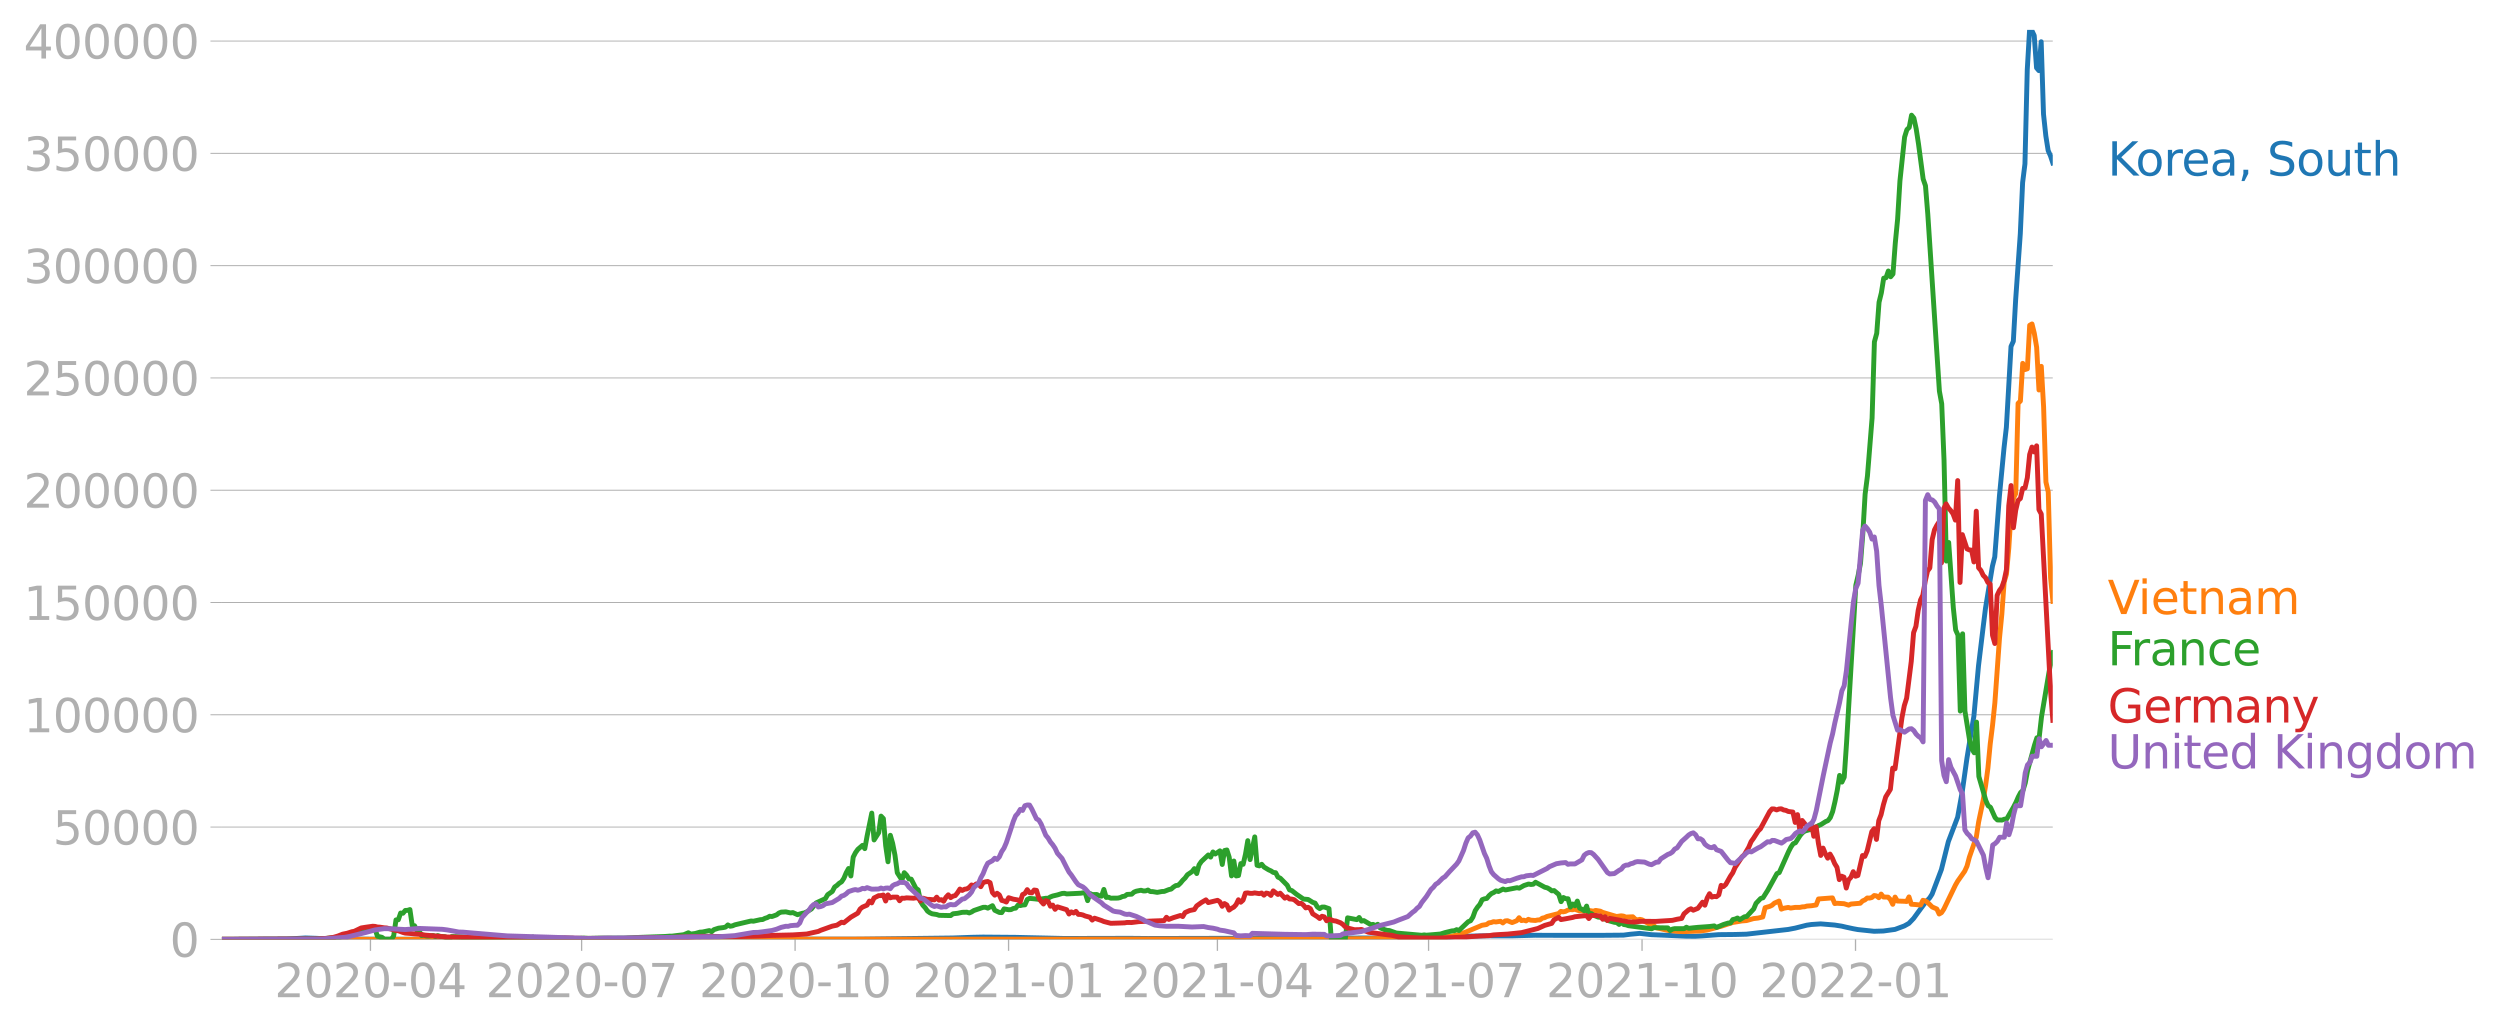<svg xmlns:xlink="http://www.w3.org/1999/xlink" width="1015.94" height="418.73" viewBox="0 0 761.955 314.048" xmlns="http://www.w3.org/2000/svg"><defs><style>*{stroke-linejoin:round;stroke-linecap:butt}</style></defs><g id="figure_1"><path d="M0 314.048h761.955V0H0v314.048z" style="fill:none" id="patch_1"/><g id="axes_1"><path d="M67.645 286.298h558V9.098h-558v277.2z" style="fill:none" id="patch_2"/><g id="matplotlib.axis_1"><g id="xtick_1"><g id="line2d_1"><defs><path id="m8a26e2437a" d="M0 0v3.5" style="stroke:#b0b0b0;stroke-width:.4"/></defs><use xlink:href="#m8a26e2437a" x="112.907" y="286.298" style="fill:#b0b0b0;stroke:#b0b0b0;stroke-width:.4"/></g><g style="fill:#b0b0b0" transform="matrix(.14 0 0 -.14 83.66 303.936)" id="text_1"><defs><path id="DejaVuSans-32" d="M1228 531h2203V0H469v531q359 372 979 998 621 627 780 809 303 340 423 576 121 236 121 464 0 372-261 606-261 235-680 235-297 0-627-103-329-103-704-313v638q381 153 712 231 332 78 607 78 725 0 1156-363 431-362 431-968 0-288-108-546-107-257-392-607-78-91-497-524-418-433-1181-1211z" transform="scale(.016)"/><path id="DejaVuSans-30" d="M2034 4250q-487 0-733-480-245-479-245-1442 0-959 245-1439 246-480 733-480 491 0 736 480 246 480 246 1439 0 963-246 1442-245 480-736 480zm0 500q785 0 1199-621 414-620 414-1801 0-1178-414-1799Q2819-91 2034-91q-784 0-1198 620-414 621-414 1799 0 1181 414 1801 414 621 1198 621z" transform="scale(.016)"/><path id="DejaVuSans-2d" d="M313 2009h1684v-512H313v512z" transform="scale(.016)"/><path id="DejaVuSans-34" d="M2419 4116 825 1625h1594v2491zm-166 550h794V1625h666v-525h-666V0h-628v1100H313v609l1940 2957z" transform="scale(.016)"/></defs><use xlink:href="#DejaVuSans-32"/><use xlink:href="#DejaVuSans-30" x="63.623"/><use xlink:href="#DejaVuSans-32" x="127.246"/><use xlink:href="#DejaVuSans-30" x="190.869"/><use xlink:href="#DejaVuSans-2d" x="254.492"/><use xlink:href="#DejaVuSans-30" x="290.576"/><use xlink:href="#DejaVuSans-34" x="354.199"/></g></g><g id="xtick_2"><use xlink:href="#m8a26e2437a" x="177.265" y="286.298" style="fill:#b0b0b0;stroke:#b0b0b0;stroke-width:.4" id="line2d_2"/><g style="fill:#b0b0b0" transform="matrix(.14 0 0 -.14 148.017 303.936)" id="text_2"><defs><path id="DejaVuSans-37" d="M525 4666h3000v-269L1831 0h-659l1594 4134H525v532z" transform="scale(.016)"/></defs><use xlink:href="#DejaVuSans-32"/><use xlink:href="#DejaVuSans-30" x="63.623"/><use xlink:href="#DejaVuSans-32" x="127.246"/><use xlink:href="#DejaVuSans-30" x="190.869"/><use xlink:href="#DejaVuSans-2d" x="254.492"/><use xlink:href="#DejaVuSans-30" x="290.576"/><use xlink:href="#DejaVuSans-37" x="354.199"/></g></g><g id="xtick_3"><use xlink:href="#m8a26e2437a" x="242.329" y="286.298" style="fill:#b0b0b0;stroke:#b0b0b0;stroke-width:.4" id="line2d_3"/><g style="fill:#b0b0b0" transform="matrix(.14 0 0 -.14 213.081 303.936)" id="text_3"><defs><path id="DejaVuSans-31" d="M794 531h1031v3560L703 3866v575l1116 225h631V531h1031V0H794v531z" transform="scale(.016)"/></defs><use xlink:href="#DejaVuSans-32"/><use xlink:href="#DejaVuSans-30" x="63.623"/><use xlink:href="#DejaVuSans-32" x="127.246"/><use xlink:href="#DejaVuSans-30" x="190.869"/><use xlink:href="#DejaVuSans-2d" x="254.492"/><use xlink:href="#DejaVuSans-31" x="290.576"/><use xlink:href="#DejaVuSans-30" x="354.199"/></g></g><g id="xtick_4"><use xlink:href="#m8a26e2437a" x="307.394" y="286.298" style="fill:#b0b0b0;stroke:#b0b0b0;stroke-width:.4" id="line2d_4"/><g style="fill:#b0b0b0" transform="matrix(.14 0 0 -.14 278.146 303.936)" id="text_4"><use xlink:href="#DejaVuSans-32"/><use xlink:href="#DejaVuSans-30" x="63.623"/><use xlink:href="#DejaVuSans-32" x="127.246"/><use xlink:href="#DejaVuSans-31" x="190.869"/><use xlink:href="#DejaVuSans-2d" x="254.492"/><use xlink:href="#DejaVuSans-30" x="290.576"/><use xlink:href="#DejaVuSans-31" x="354.199"/></g></g><g id="xtick_5"><use xlink:href="#m8a26e2437a" x="371.044" y="286.298" style="fill:#b0b0b0;stroke:#b0b0b0;stroke-width:.4" id="line2d_5"/><g style="fill:#b0b0b0" transform="matrix(.14 0 0 -.14 341.796 303.936)" id="text_5"><use xlink:href="#DejaVuSans-32"/><use xlink:href="#DejaVuSans-30" x="63.623"/><use xlink:href="#DejaVuSans-32" x="127.246"/><use xlink:href="#DejaVuSans-31" x="190.869"/><use xlink:href="#DejaVuSans-2d" x="254.492"/><use xlink:href="#DejaVuSans-30" x="290.576"/><use xlink:href="#DejaVuSans-34" x="354.199"/></g></g><g id="xtick_6"><use xlink:href="#m8a26e2437a" x="435.402" y="286.298" style="fill:#b0b0b0;stroke:#b0b0b0;stroke-width:.4" id="line2d_6"/><g style="fill:#b0b0b0" transform="matrix(.14 0 0 -.14 406.154 303.936)" id="text_6"><use xlink:href="#DejaVuSans-32"/><use xlink:href="#DejaVuSans-30" x="63.623"/><use xlink:href="#DejaVuSans-32" x="127.246"/><use xlink:href="#DejaVuSans-31" x="190.869"/><use xlink:href="#DejaVuSans-2d" x="254.492"/><use xlink:href="#DejaVuSans-30" x="290.576"/><use xlink:href="#DejaVuSans-37" x="354.199"/></g></g><g id="xtick_7"><use xlink:href="#m8a26e2437a" x="500.466" y="286.298" style="fill:#b0b0b0;stroke:#b0b0b0;stroke-width:.4" id="line2d_7"/><g style="fill:#b0b0b0" transform="matrix(.14 0 0 -.14 471.218 303.936)" id="text_7"><use xlink:href="#DejaVuSans-32"/><use xlink:href="#DejaVuSans-30" x="63.623"/><use xlink:href="#DejaVuSans-32" x="127.246"/><use xlink:href="#DejaVuSans-31" x="190.869"/><use xlink:href="#DejaVuSans-2d" x="254.492"/><use xlink:href="#DejaVuSans-31" x="290.576"/><use xlink:href="#DejaVuSans-30" x="354.199"/></g></g><g id="xtick_8"><use xlink:href="#m8a26e2437a" x="565.531" y="286.298" style="fill:#b0b0b0;stroke:#b0b0b0;stroke-width:.4" id="line2d_8"/><g style="fill:#b0b0b0" transform="matrix(.14 0 0 -.14 536.283 303.936)" id="text_8"><use xlink:href="#DejaVuSans-32"/><use xlink:href="#DejaVuSans-30" x="63.623"/><use xlink:href="#DejaVuSans-32" x="127.246"/><use xlink:href="#DejaVuSans-32" x="190.869"/><use xlink:href="#DejaVuSans-2d" x="254.492"/><use xlink:href="#DejaVuSans-30" x="290.576"/><use xlink:href="#DejaVuSans-31" x="354.199"/></g></g></g><g id="matplotlib.axis_2"><g id="ytick_1"><path d="M67.645 286.298h558" clip-path="url(#pb00fb34c04)" style="fill:none;stroke:#b0b0b0;stroke-width:.3;stroke-linecap:square" id="line2d_9"/><g id="line2d_10"><defs><path id="mb3fda7c1fa" d="M0 0h-3.5" style="stroke:#b0b0b0;stroke-width:.3"/></defs><use xlink:href="#mb3fda7c1fa" x="67.645" y="286.298" style="fill:#b0b0b0;stroke:#b0b0b0;stroke-width:.3"/></g><use xlink:href="#DejaVuSans-30" style="fill:#b0b0b0" transform="matrix(.14 0 0 -.14 51.737 291.617)" id="text_9"/></g><g id="ytick_2"><path d="M67.645 252.076h558" clip-path="url(#pb00fb34c04)" style="fill:none;stroke:#b0b0b0;stroke-width:.3;stroke-linecap:square" id="line2d_11"/><use xlink:href="#mb3fda7c1fa" x="67.645" y="252.076" style="fill:#b0b0b0;stroke:#b0b0b0;stroke-width:.3" id="line2d_12"/><g style="fill:#b0b0b0" transform="matrix(.14 0 0 -.14 16.108 257.395)" id="text_10"><defs><path id="DejaVuSans-35" d="M691 4666h2478v-532H1269V2991q137 47 274 70 138 23 276 23 781 0 1237-428 457-428 457-1159 0-753-469-1171Q2575-91 1722-91q-294 0-599 50Q819 9 494 109v635q281-153 581-228t634-75q541 0 856 284 316 284 316 772 0 487-316 771-315 285-856 285-253 0-505-56-251-56-513-175v2344z" transform="scale(.016)"/></defs><use xlink:href="#DejaVuSans-35"/><use xlink:href="#DejaVuSans-30" x="63.623"/><use xlink:href="#DejaVuSans-30" x="127.246"/><use xlink:href="#DejaVuSans-30" x="190.869"/><use xlink:href="#DejaVuSans-30" x="254.492"/></g></g><g id="ytick_3"><path d="M67.645 217.853h558" clip-path="url(#pb00fb34c04)" style="fill:none;stroke:#b0b0b0;stroke-width:.3;stroke-linecap:square" id="line2d_13"/><use xlink:href="#mb3fda7c1fa" x="67.645" y="217.853" style="fill:#b0b0b0;stroke:#b0b0b0;stroke-width:.3" id="line2d_14"/><g style="fill:#b0b0b0" transform="matrix(.14 0 0 -.14 7.2 223.172)" id="text_11"><use xlink:href="#DejaVuSans-31"/><use xlink:href="#DejaVuSans-30" x="63.623"/><use xlink:href="#DejaVuSans-30" x="127.246"/><use xlink:href="#DejaVuSans-30" x="190.869"/><use xlink:href="#DejaVuSans-30" x="254.492"/><use xlink:href="#DejaVuSans-30" x="318.115"/></g></g><g id="ytick_4"><path d="M67.645 183.631h558" clip-path="url(#pb00fb34c04)" style="fill:none;stroke:#b0b0b0;stroke-width:.3;stroke-linecap:square" id="line2d_15"/><use xlink:href="#mb3fda7c1fa" x="67.645" y="183.631" style="fill:#b0b0b0;stroke:#b0b0b0;stroke-width:.3" id="line2d_16"/><g style="fill:#b0b0b0" transform="matrix(.14 0 0 -.14 7.2 188.95)" id="text_12"><use xlink:href="#DejaVuSans-31"/><use xlink:href="#DejaVuSans-35" x="63.623"/><use xlink:href="#DejaVuSans-30" x="127.246"/><use xlink:href="#DejaVuSans-30" x="190.869"/><use xlink:href="#DejaVuSans-30" x="254.492"/><use xlink:href="#DejaVuSans-30" x="318.115"/></g></g><g id="ytick_5"><path d="M67.645 149.409h558" clip-path="url(#pb00fb34c04)" style="fill:none;stroke:#b0b0b0;stroke-width:.3;stroke-linecap:square" id="line2d_17"/><use xlink:href="#mb3fda7c1fa" x="67.645" y="149.409" style="fill:#b0b0b0;stroke:#b0b0b0;stroke-width:.3" id="line2d_18"/><g style="fill:#b0b0b0" transform="matrix(.14 0 0 -.14 7.2 154.728)" id="text_13"><use xlink:href="#DejaVuSans-32"/><use xlink:href="#DejaVuSans-30" x="63.623"/><use xlink:href="#DejaVuSans-30" x="127.246"/><use xlink:href="#DejaVuSans-30" x="190.869"/><use xlink:href="#DejaVuSans-30" x="254.492"/><use xlink:href="#DejaVuSans-30" x="318.115"/></g></g><g id="ytick_6"><path d="M67.645 115.186h558" clip-path="url(#pb00fb34c04)" style="fill:none;stroke:#b0b0b0;stroke-width:.3;stroke-linecap:square" id="line2d_19"/><use xlink:href="#mb3fda7c1fa" x="67.645" y="115.186" style="fill:#b0b0b0;stroke:#b0b0b0;stroke-width:.3" id="line2d_20"/><g style="fill:#b0b0b0" transform="matrix(.14 0 0 -.14 7.2 120.505)" id="text_14"><use xlink:href="#DejaVuSans-32"/><use xlink:href="#DejaVuSans-35" x="63.623"/><use xlink:href="#DejaVuSans-30" x="127.246"/><use xlink:href="#DejaVuSans-30" x="190.869"/><use xlink:href="#DejaVuSans-30" x="254.492"/><use xlink:href="#DejaVuSans-30" x="318.115"/></g></g><g id="ytick_7"><path d="M67.645 80.964h558" clip-path="url(#pb00fb34c04)" style="fill:none;stroke:#b0b0b0;stroke-width:.3;stroke-linecap:square" id="line2d_21"/><use xlink:href="#mb3fda7c1fa" x="67.645" y="80.964" style="fill:#b0b0b0;stroke:#b0b0b0;stroke-width:.3" id="line2d_22"/><g style="fill:#b0b0b0" transform="matrix(.14 0 0 -.14 7.2 86.283)" id="text_15"><defs><path id="DejaVuSans-33" d="M2597 2516q453-97 707-404 255-306 255-756 0-690-475-1069Q2609-91 1734-91q-293 0-604 58T488 141v609q262-153 574-231 313-78 654-78 593 0 904 234t311 681q0 413-289 645-289 233-804 233h-544v519h569q465 0 712 186t247 536q0 359-255 551-254 193-729 193-260 0-557-57-297-56-653-174v562q360 100 674 150t592 50q719 0 1137-327 419-326 419-882 0-388-222-655t-631-370z" transform="scale(.016)"/></defs><use xlink:href="#DejaVuSans-33"/><use xlink:href="#DejaVuSans-30" x="63.623"/><use xlink:href="#DejaVuSans-30" x="127.246"/><use xlink:href="#DejaVuSans-30" x="190.869"/><use xlink:href="#DejaVuSans-30" x="254.492"/><use xlink:href="#DejaVuSans-30" x="318.115"/></g></g><g id="ytick_8"><path d="M67.645 46.741h558" clip-path="url(#pb00fb34c04)" style="fill:none;stroke:#b0b0b0;stroke-width:.3;stroke-linecap:square" id="line2d_23"/><use xlink:href="#mb3fda7c1fa" x="67.645" y="46.741" style="fill:#b0b0b0;stroke:#b0b0b0;stroke-width:.3" id="line2d_24"/><g style="fill:#b0b0b0" transform="matrix(.14 0 0 -.14 7.2 52.06)" id="text_16"><use xlink:href="#DejaVuSans-33"/><use xlink:href="#DejaVuSans-35" x="63.623"/><use xlink:href="#DejaVuSans-30" x="127.246"/><use xlink:href="#DejaVuSans-30" x="190.869"/><use xlink:href="#DejaVuSans-30" x="254.492"/><use xlink:href="#DejaVuSans-30" x="318.115"/></g></g><g id="ytick_9"><path d="M67.645 12.519h558" clip-path="url(#pb00fb34c04)" style="fill:none;stroke:#b0b0b0;stroke-width:.3;stroke-linecap:square" id="line2d_25"/><use xlink:href="#mb3fda7c1fa" x="67.645" y="12.519" style="fill:#b0b0b0;stroke:#b0b0b0;stroke-width:.3" id="line2d_26"/><g style="fill:#b0b0b0" transform="matrix(.14 0 0 -.14 7.2 17.838)" id="text_17"><use xlink:href="#DejaVuSans-34"/><use xlink:href="#DejaVuSans-30" x="63.623"/><use xlink:href="#DejaVuSans-30" x="127.246"/><use xlink:href="#DejaVuSans-30" x="190.869"/><use xlink:href="#DejaVuSans-30" x="254.492"/><use xlink:href="#DejaVuSans-30" x="318.115"/></g></g></g><path d="m67.645 286.298 19.802-.092 4.244-.25 1.414-.084 3.536.119 2.122.133 3.536.095 5.658.009 26.167.064 77.088-.125 6.365-.104 7.779.113 10.608.053 26.875-.003 27.582-.345 5.657-.204 3.537-.073 9.9.083 14.852.341 5.658-.011 10.609-.025 4.243-.004 4.95.047 61.529-.136 5.658-.015 5.658.059 8.486-.01 9.901-.356 3.537-.206 8.486-.153 4.244.02 3.536-.004 7.072-.194 2.122.019 17.68.014 7.072-.065 2.122-.276 2.83-.256 3.535.39 4.244.18 6.365.29 2.828.02 2.122-.122 4.95-.374 4.951-.05 3.536-.094 12.73-1.443 2.122-.405 3.536-.895 1.415-.206 2.829-.19 4.243.355 2.122.332 1.414.331 2.122.456 1.414.261 4.95.524 2.83-.086 3.536-.486 2.829-1.046 1.414-.797 1.415-1.478 2.121-2.908 1.415-1.89 1.414-1.53.707-1.11 2.83-7.487 2.12-8.506 2.83-7.442 1.414-7.81 1.415-10.09 1.414-8.715.707-4.143 1.415-15.44 1.414-11.739.707-5.742 2.122-12.858.707-2.816 1.415-18.487 1.414-14.78.708-6.23 1.414-24.632.707-1.578.707-12.645 1.415-20.105.707-15.607.707-5.7.708-28.726.707-12.129.707.227.707 1.513.707 9.836.708.841.707-8.798.707 22.072.707 6.611.708 4.484.707 1.62.707 2.147h0" clip-path="url(#pb00fb34c04)" style="fill:none;stroke:#1f77b4;stroke-width:1.5;stroke-linecap:square" id="line2d_27"/><path d="m67.645 286.298 340.882-.102 3.536-.073 24.753-.214 3.536-.303 2.122-.307 1.414-.278 1.415-.432 1.414-.494 4.244-1.773.707-.317 1.414-.22.707-.524.708-.096.707-.258.707.095 1.415-.212.707.506.707-.604.707-.076 1.415.573 1.414-.567.707-.913.708.872.707-.129.707.224.707-.476.708.25 1.414.099.707-.153.707-.019.708-.536.707-.145.707-.364 3.536-.888.707-.662.708.13.707-.14.707-.375.707-.175.708.064.707-.158 1.414.497.707-.033.708.17 1.414-.278 1.415.233.707-.236 1.414.236.707.362 4.244 1.258 1.414-.208.707.1.708.291 2.121-.096.708.694.707.271.707-.184.707.154 2.122 1.255.707.022.707.43.708.704 1.414.308 2.122.492 3.536.343 1.414.036 4.95-.185 2.123-.287 4.243-1.145 3.536-1.162 1.414-.235 1.415-.24 1.414-.113 2.122-.597 1.415-.167 1.414-.335.707-2.823 1.415-.41.707-.34.707-.639 1.415-.635.707 2.46.707-.264 1.414-.257.708.202 1.414-.215 1.415.004.707-.157.707-.034.707-.21 1.415-.108 1.414-.226.707-1.834 4.244-.328.707 1.73.707-.09 2.122.127 1.414.445.707-.341 2.83-.235.707-.713.707-.305.707-.585.707.024.708-.168.707-.61.707.11.707.556.707-1.102.708.891 1.414.04.707.734.708 1.449.707-2.205.707 1.206 2.122.077.707.069.707-1.405.707 2.233 1.415.098 1.414.152.707-1.446.708.165.707.462 1.414 1.402 1.415.617.707 1.53.707-.404.707-1.064 3.537-7.328.707-1.232 2.121-3.017.708-1.56.707-2.69 2.122-6.124.707-4.607 1.414-6.774.707-4.307.708-5.342.707-7.392.707-5.67.707-6.844 1.415-19.738.707-7.273.707-9.812.708-2.432.707-7.888.707-11.08.707-4.137.707-1.448.708-27.47.707-.717.707-11.482.707 1.89.708-.232.707-13.25.707-.415.707 2.883.707 4.233.708 13.012.707-7.203.707 12.388.707 22.877.708 3.05.707 26.05.707 7.264h0" clip-path="url(#pb00fb34c04)" style="fill:none;stroke:#ff7f0e;stroke-width:1.5;stroke-linecap:square" id="line2d_28"/><path d="m67.645 286.298 28.289-.097 3.536-.202 2.829-.28 2.829-.395 1.414-.34 1.415-.27 2.829-.717.707-.097.707-.526.707-.184.708.177.707-.14.707 2.125 1.414.336.708.61h2.121l.708-1.043.707-4.879.707-.047.707-2.047.707.063.708-.86.707-.031.707-.231.707 4.855.708.068.707 1.445.707.138.707 1.397.708-.09.707.208.707.045 1.414-.167.708.318.707-.286.707.223 1.415.114 1.414.502.707-.547 2.83.083 1.414.06.707.354 9.9.171.708-.3.707.015 1.415-.187 1.414.08.707.332 1.415-.098.707.12 2.122-.115.707-.377.707.39 3.536-.016 4.244-.015 3.536.021.707.074 2.829-.123 1.414.08 2.83-.063 7.779-.003 4.243-.202 2.83-.107 5.657-.203 1.414-.106h.708l1.414-.18 2.122-.244 1.414-.602.707.404 1.415-.185 1.414-.408.707-.026 2.122-.443.707.342.708-.628 1.414-.455 1.414-.175.708-.148.707-.664.707.4.707-.12.708-.306 4.95-1.172.707.065 1.415-.307.707-.163.707-.047.707-.362.708-.217.707-.41.707.077 1.415-.511.707-.555.707-.28 1.415-.075 1.414.325.707-.11 1.415.64 1.414-.407.707-.131.708-.323 1.414-.877 1.414-1.834 2.83-1.31.707-1.207 1.414-.985.707-1.353.707-.497.708-.66.707-.434.707-1.081.707-1.684.708-1.283.707 2.27.707-5.741.707-1.377.707-.991 1.415-1.218.707.994.707-3.868 1.415-6.964.707 8.18 1.414-2.215.708-5.04.707.744.707 8.279.707 4.887.708-8.07.707 2.471.707 3.6.707 5.348 1.415 2.224.707-2.248.707.74.707 1.15.708.085 1.414 2.772.707.488.708 3.489.707 1.182.707.762.707 1.025.707.508.708.33 1.414.218.707.247 3.536.076.708-.548 1.414-.15 1.415-.297 1.414-.036.707.227.707-.298.708-.442 2.829-.974.707-.013.707.267 1.414-.754.708 1.402 1.414.67.707.035.708-1.127 1.414.256.707-.036.707-.355.708-.095.707-.913.707.13.707-.173.708-.05.707-1.633.707-.338 1.415.132 1.414.165 2.122-.332.707.002.707-.417.707-.276 1.415-.331 1.414-.438.707-.049.708.184 4.243-.21.707-.116.707.053.708 2.326.707-2.188.707.338 1.415-.032.707.422.707.097.707-2.058.707 2.434.708-.063.707.297 2.122-.026.707-.141.707-.334.707-.112.707-.525 1.415-.082.707-.635.707-.283 1.415-.276.707.204.707-.007.708-.262.707.461.707.013 1.414.237 1.415-.265.707-.03 1.415-.553.707-.153.707-.623.707-.451.707-.09.708-.67.707-.866.707-.683.707-.982 1.415-.957.707-.913.707 1.499.707-2.628.708-1.035 2.121-2.005.708.655.707-1.567.707.62 1.414-.96.708 4.152.707-4.254.707-.165.707 2.216.708 5.683.707-4.532.707 4.548.707-.12.707-3.645.708.22.707-3.039.707-4.163.707 5.768 1.415-6.919.707 8.656.707.18.708-.483.707.839 1.414.856.707.315.708.477.707.073.707 1.345.707.33 2.122 2.139.707 1.426.707.214 1.415 1.123 2.122 1.456 1.414.123 1.414.889.708.22.707 1.183.707.498.707-.479.708-.005 1.414.49.707 9.371h4.244l.707-6.566 2.829.545.707-.655.707 1.106.707-.16 2.122 1.24.707-.08.707.376.708-.413.707 1.083 1.414.564.708.216.707.046 2.122.755 7.779.69.707-.116.707.093 4.244-.36 1.414-.438 2.122-.518.707-.045.707-.33.708.258 2.828-2.689.708-.286.707-1.1.707-1.968.707-1.08.708-.828.707-1.441.707-.265.707-.12.707-.87.708-.622.707-.325.707-.48.707.184 1.415-.748.707.277 3.536-.685.707.135 1.415-.797 1.414-.463.708.14.707-.08.707-.603 2.829 1.527.707.167.707.388.708.537.707-.078 1.414 1.176.707 2.2.708-1.264.707.36.707.02.707 2.532.708-.921.707.54.707-1.443.707 2.18.707.315.708.453.707-1.42.707 2.66.707-.388.708.51 1.414.588 1.414.08.708.542.707.365 2.122.594.707.076.707.555.707-.66.707.693.708.105.707.255 7.072.94.707-.34 4.244.073.707.793.707-.434.707-.137 2.83.015.707-.438.707.33 1.414-.162 1.415-.139 2.121-.15 1.415-.106 1.414-.18.707.456 2.122-.89 1.415-.438.707-.035.707-1.023.707-.16.707-.317.708.508 1.414-.876.707-.105 2.122-2.297.707-1.7 1.415-1.493.707-.199 1.414-2.238 2.83-5.136.707-.314 2.828-6.345.708-1.406.707-1.033.707-.302 1.415-2.22.707-.826.707-.518 1.414-.406.708-.045 2.121-1.246.708-.292 1.414-.903.707-.297.707-.925.708-1.819.707-3.005.707-3.517.707-4.506.708 2.032.707-1.501.707-10.455 2.829-48.047.707-3.006.707-3.618.708-9.012.707-12.134.707-5.51 1.415-17.658.707-23.239.707-2.586.707-9.47.707-2.891.708-4.448.707-.144.707-2.048.707 1.757.708-.853.707-9.431.707-7.302.707-11.629 1.415-13.34.707-2.299.707-.667.707-3.723.708.865.707 3.297.707 4.61 1.414 10.668.708 2.056.707 8.664 3.536 53.94.707 3.872.707 17.213.708 30.703.707-5.664 1.414 19.92.708 6.734.707 1.587.707 23.147.707-23.551.707 23.536 1.415 8.85.707 2.693.707 1.186.708-9.343.707 16.56 2.121 7.324.708 1.605.707.462 1.414 3.158.708.705 1.414.032.707-.267.708-.055 2.121-3.72.707-1.37.708-1.648.707-1.34.707-.616.707-2.316.708-3.778 2.121-7.784.707-2.175.708-.187.707-6.238 2.122-12.638.707-4.05.707-2.825h0" clip-path="url(#pb00fb34c04)" style="fill:none;stroke:#2ca02c;stroke-width:1.5;stroke-linecap:square" id="line2d_29"/><path d="m67.645 286.298 28.996-.1 2.83-.193 2.12-.303 1.415-.422 1.415-.563 1.414-.284 1.415-.455.707-.124 2.121-1.025 1.415-.23 2.122-.296.707.056.707.185.707.036 1.415.212.707.043 2.829.752.707.1 1.414.513.708.19 1.414.106 1.415.14 1.414.108.707.046.708.178 4.243.364 2.829.243 4.95.095 9.194.241 1.415.053 2.121.02 4.244.092 2.121-.006 3.537.003 2.121.072 3.536-.18 2.83-.084 1.414.052 4.243.072 2.829-.002 9.194.02 4.243-.101 10.609-.217 9.193-.323 4.244.027 7.072.027 7.072-.203 2.83-.141 6.364-.152 4.244-.27 3.536-.79.707-.337 1.414-.506 2.122-.767 1.414-.295 1.415-.901.707.163 2.122-1.688 2.121-1.24.708-1.249.707-.577 1.414-.613.708-1.24.707.55.707-1.494 1.414-.71.708-.007.707-.191.707 1.831.707-1.859.708.888.707-.213 1.414.004.708 1.104.707-.787.707.03.707-.13 2.122.112.707-.114.707.012.708.964.707-.876 1.414.378.707.003 1.415.138.707-.821.707.92.708-.16.707.474.707-1.2.707-.755.707.857.708-.44.707-.177.707-.894.707-1.1.708.424.707-.372.707-.097.707-.446.707-.748.708.25.707-.55.707.012.707.808.708-1.252.707-.228.707-.099.707.363.707 3 .708.8.707-.582.707.513.707 1.667.708.177.707.316.707-1.313 1.414.44 1.415.24.707.516.707-2.16.708-.343.707-1.153.707.92.707.06.708-.866.707.107.707 2.346.707 1.025.707.783.708-1.03.707.24.707 1.464.707-.336.708 1.277.707-.76 2.829.88.707 1.308.707-.646.707.346.708-.498.707.912.707.022.707.166.707.308 1.415.376.707.869.707-.58 2.122.707.707.303 2.122.55 2.829-.09 1.414-.052.707-.123 1.415.027 2.122-.269 4.243-.194 3.536-.13.707-1.007.708.65 1.414-.538 2.122-.657.707.324.707-1.204 1.415-.635 1.414-.288.707-1.105 1.415-1.024 1.414-.83.707.83 2.83-.69.706.454.708 1.365.707-.838.707.422.707 1.573.708-.524.707-.375.707-.773.707-1.472.707.743.708-.632.707-2.135.707-.072.707.137.708.007.707-.143 1.414.227.708-.194.707.662.707-.647.707.156.707.565.708-1.387 1.414 1.09.707-.383 1.415 1.51.707-.402.707.648.707.044.708.176 1.414 1.183.707-.075.708.53.707.857.707-.177.707.432.707 1.552 1.415.88.707.562.707-.69.708.189.707 1.185.707-.517 1.414.507.708.093 1.414.535.707.489.708.724.707.37 2.121.53 1.415-.027.707-.061 2.122.85 5.658.77 1.414.162 2.122.484 6.365.335 5.658.032 6.365-.228 6.365-.39 2.828-.127 1.415-.22 2.122-.133 2.121-.116 4.244-.446 4.95-1.257 2.122-.954 2.122-.605.707-1.1 1.414-.75.707.688 1.415-.242 2.122-.402.707-.22 2.829-.295.707-.043.707.885.707-.955 1.415.015 1.414.169.707 1 .708-.78.707 1.164.707-.66 5.658 1.032 2.122.077 1.414-.198 2.122-.01 2.829.01 4.95-.312 1.415-.336 1.414-.245.707-1.41 1.415-1.213.707-.336.707.447 1.415-.58 1.414-1.866.707.922.708-2.193.707-1.31.707 1.022.707-.19.707.069.708-.555.707-2.89.707.365.707-.64 1.415-2.517.707-1.036.707-1.62 2.122-3.255.707-.628L533 258.2l.707-1.69.707-.971 1.415-2.232.707-.688 2.829-5.265.707-.81.707.02.707.285.708-.279.707-.062.707.352.707.127.707.331 1.415.182.707 3.17.707-2.386.708 4.69.707-2.907.707.87.707 1.05.707.57.708-1.671.707 3.994.707-2.876.707 5.047.708 3.674.707-2.234.707 1.726.707 1.338.707-1.243.708 1.23.707 1.66.707 1.14.707 3.751.708-1.047.707.292.707 3.32.707-2.508.707-.748.708-1.73.707 1.395.707-.24 1.415-6.08.707.257.707-1.666 1.415-5.869.707-.9.707 3.266.707-5.707.707-1.848.708-3.012.707-2.401 1.414-2.29.708-6.472.707.211 2.121-15.632.708-3.626.707-2.259 1.414-11.217.708-8.762.707-1.902.707-4.96.707-3.113.707-1.463.708-4.2.707-3.14.707-.943.707-8.637.708-2.965.707-1.362.707-1.093.707 12.52.707-16.558.708-1.424.707 1.23.707.796.707 1.007.708 1.909.707-12.043.707 31.037.707-14.57 1.415 4.341.707.31.707.091.707 3.588.708-15.475.707 17.239.707.834.707 1.494.707.707.708 1.448.707.493.707 15.584.707 2.53.708-14.69.707-1.49.707-.953.707-1.99.708-3.388.707-19.455.707-6.173.707 12.84.707-5.318.708-3 .707-.575.707-3.08.707-.12.708-3.143.707-7.068.707-2.264.707 1.479.707-1.855.708 19.45.707 1.326 2.829 53.858.707 9.027h0" clip-path="url(#pb00fb34c04)" style="fill:none;stroke:#d62728;stroke-width:1.5;stroke-linecap:square" id="line2d_30"/><path d="m67.645 286.298 30.41-.103 7.073-.517 1.414-.266 4.95-1.216 2.83-.776 2.829-.389 2.121.043 4.244.241 4.243-.348 7.072.273 1.415.178 2.121.375 1.415.27 1.414.044 2.122.194 9.194.771 2.122.172 12.022.364 10.609.351 1.414.082 3.536-.059 2.122-.084 9.194-.059 5.658-.058 6.365-.083 3.536-.16 9.901-.053 2.122-.125 2.829-.196 5.657-.961 1.415-.03 1.414-.176 2.83-.394 1.414-.391 1.414-.566 1.415-.334.707.031.707-.217 1.414-.12.708-.01.707-.668.707-1.688 1.415-1.56.707-.69.707-1.038.707-.675.707-.224.708.985.707-.135.707-.264.707-.546 2.122-.413 2.122-1.277.707-.679.707-.22.707-.48.708-.67 1.414-.478.707-.15.707.195.708-.179.707-.377.707.11.707-.34 1.415.469 2.121-.047.708-.3.707.26.707-.234.707-.038.708.215.707-.914.707-.392.707-.186.708-.43 1.414.035.707.33.707 1.034 2.122 1.988.707.578.708.856.707.135 2.829 2.089.707.303.707-.212 1.415.457.707-.156.707.03.707-.504.707-.234.708.105.707-.04 2.122-1.708.707-.116 1.414-1.152.707-.845.708-1.41 1.414-1.23.707-1.718.708-1.278.707-1.8.707-1.379 1.414-.772.708-.745.707.359.707-.783.707-1.591.708-1.064.707-1.645 1.414-4.268.707-2.218.708-1.708.707-.764.707-1.204.707.314.708-1.439.707-.214.707.009.707 1.234 1.415 2.965.707.391.707 1.204 1.415 3.42.707.85.707 1.194.707.848.708 1.058.707 1.522 1.414 1.6 1.415 2.8.707 1.332.707.897 1.415 2.096.707.872 1.414.669.707.597.708.79.707.976 3.536 2.489.707.702 1.415.88 1.414.906.707.176 1.415.174 1.414.586.707.113.708-.085 2.121.684 2.122 1.007.707.507.708.207 2.121.926 1.415.208 2.121.155 3.536-.009 4.244.231 3.536-.144 1.414.307 1.415.193 1.414.315.707.275 1.415.198 2.122.483.707.14.707.804 1.414.135 1.415-.093 1.414.06.708-.742 2.829.087 7.072.209 6.365.094 2.121-.132 3.537.046.707.475 2.121-.039 2.122-.098.707-.468 5.658-.73 2.122-.619 2.121-.712 1.415-.5 4.243-1.073 1.415-.576 2.829-1.078 1.414-1.275.707-.493.708-.773.707-.545.707-1.193 1.414-1.805 1.415-2.194.707-.642.707-.91.708-.438 1.414-1.435.707-.437 1.415-1.597 2.121-2.236.708-.984 1.414-3.204.707-2.188.707-1.636.708-.54.707-1 .707-.192.707.836.708 1.553 1.414 4.086.707 1.497.707 2.274.708 1.803.707.891 1.414 1.248.708.474 1.414.393.707-.334.708.084 2.121-.768 1.415-.432.707-.025.707-.277 1.415-.175.707.074 2.121-1.076 2.122-1.058.707-.543 2.122-.91 1.414-.236 1.415-.117.707.533.707-.126 1.415.017 2.121-1.238.708-1.423.707-.535.707-.296.707.041.708.522 1.414 1.54 2.829 4.003.707.436 1.415-.119 1.414-.975.707-.382.707-.904.708-.309.707-.048.707-.37.707-.163.708-.355.707-.14 1.414.1.708.046 1.414.633.707.158 1.415-.755.707-.04.707-.976 1.415-.894.707-.456.707-.269.707-.475.707-.908.708-.334 1.414-1.993 1.415-1.26.707-.68.707-.45.707-.217.707.583.708 1.233.707-.017.707.46.707 1.198.708.562.707.398.707.106.707-.35.707.982 1.415.498 2.122 2.704.707.75.707.074.707.194 3.536-3.302.708-.405.707.137 2.122-1.233.707-.33 2.121-1.525.708.091.707-.501.707.028 2.122.803.707-.478.707-.619 1.415-.3.707-.671.707-.864.707-.486.708-.297.707.294.707-.724.707-1.053.707-.462.708-.281.707-1.387.707-2.644 2.122-10.625 2.121-9.961.708-2.706.707-3.445 1.414-6.05.708-3.625.707-1.546.707-4.77 1.414-14.12.708-6.758.707-4.04.707-1.597 1.415-16.237.707-1.18.707.804.707 1.05.708 2.115.707-.643.707 4.348.707 10.41.707 6.175 2.122 21.12.707 6.99.708 5.29 1.414 4.554.707-.162 1.415.767 1.414-.98.707-.076.708.567.707 1.072.707.7.707.466.707 1.207.708-73.595.707-1.742.707 1.452.707.145.708.657.707 1.195.707.899.707 76.68.707 4.533.708 1.918.707-6.724.707 2.323 1.415 2.656 1.414 4.167.707 1.339.707 10.903.708 1.095.707.659.707.996.707.293.708.46 2.121 4.237.707 3.835.708 3.032.707-4.281.707-5.675.707-.458.708-.678.707-1.26h1.414l.708-4.34.707 3.571.707-2.283.707-3.799.707-2.754h1.415l.707-4.376.707-5.626.708-2.472.707-.632.707-1.96h1.414l.708-5.352.707 2.446 1.414-1.909.708 1.454h1.414" clip-path="url(#pb00fb34c04)" style="fill:none;stroke:#9467bd;stroke-width:1.5;stroke-linecap:square" id="line2d_31"/><g style="fill:#1f77b4" transform="matrix(.14 0 0 -.14 642.385 53.514)" id="text_18"><defs><path id="DejaVuSans-4b" d="M628 4666h631V2694l2094 1972h813L1850 2491 4331 0h-831L1259 2247V0H628v4666z" transform="scale(.016)"/><path id="DejaVuSans-6f" d="M1959 3097q-462 0-731-361t-269-989q0-628 267-989 268-361 733-361 460 0 728 362 269 363 269 988 0 622-269 986-268 364-728 364zm0 487q750 0 1178-488 429-487 429-1349 0-859-429-1349Q2709-91 1959-91q-753 0-1180 489-426 490-426 1349 0 862 426 1349 427 488 1180 488z" transform="scale(.016)"/><path id="DejaVuSans-72" d="M2631 2963q-97 56-211 82-114 27-251 27-488 0-749-317t-261-911V0H581v3500h578v-544q182 319 472 473 291 155 707 155 59 0 131-8 72-7 159-23l3-590z" transform="scale(.016)"/><path id="DejaVuSans-65" d="M3597 1894v-281H953q38-594 358-905t892-311q331 0 642 81t618 244V178Q3153 47 2828-22t-659-69q-838 0-1327 487-489 488-489 1320 0 859 464 1363 464 505 1252 505 706 0 1117-455 411-454 411-1235zm-575 169q-6 471-264 752-258 282-683 282-481 0-770-272t-333-766l2050 4z" transform="scale(.016)"/><path id="DejaVuSans-61" d="M2194 1759q-697 0-966-159t-269-544q0-306 202-486 202-179 548-179 479 0 768 339t289 901v128h-572zm1147 238V0h-575v531q-197-318-491-470T1556-91q-537 0-855 302-317 302-317 808 0 590 395 890 396 300 1180 300h807v57q0 397-261 614t-733 217q-300 0-585-72-284-72-546-216v532q315 122 612 182 297 61 578 61 760 0 1135-394 375-393 375-1193z" transform="scale(.016)"/><path id="DejaVuSans-2c" d="M750 794h659V256L897-744H494L750 256v538z" transform="scale(.016)"/><path id="DejaVuSans-53" d="M3425 4513v-616q-359 172-678 256-319 85-616 85-515 0-795-200t-280-569q0-310 186-468 186-157 705-254l381-78q706-135 1042-474t336-907q0-679-455-1029Q2797-91 1919-91q-331 0-705 75-373 75-773 222v650q384-215 753-325 369-109 725-109 540 0 834 212 294 213 294 607 0 343-211 537t-692 291l-385 75q-706 140-1022 440-315 300-315 835 0 619 436 975t1201 356q329 0 669-60 341-59 697-177z" transform="scale(.016)"/><path id="DejaVuSans-75" d="M544 1381v2119h575V1403q0-497 193-746 194-248 582-248 465 0 735 297 271 297 271 810v1984h575V0h-575v538q-209-319-486-474-276-155-642-155-603 0-916 375-312 375-312 1097zm1447 2203z" transform="scale(.016)"/><path id="DejaVuSans-74" d="M1172 4494v-994h1184v-447H1172V1153q0-428 117-550t477-122h590V0h-590q-666 0-919 248-253 249-253 905v1900H172v447h422v994h578z" transform="scale(.016)"/><path id="DejaVuSans-68" d="M3513 2113V0h-575v2094q0 497-194 743-194 247-581 247-466 0-735-297-269-296-269-809V0H581v4863h578V2956q207 316 486 472 280 156 646 156 603 0 912-373 310-373 310-1098z" transform="scale(.016)"/></defs><use xlink:href="#DejaVuSans-4b"/><use xlink:href="#DejaVuSans-6f" x="60.576"/><use xlink:href="#DejaVuSans-72" x="121.758"/><use xlink:href="#DejaVuSans-65" x="160.621"/><use xlink:href="#DejaVuSans-61" x="222.145"/><use xlink:href="#DejaVuSans-2c" x="283.424"/><use xlink:href="#DejaVuSans-20" x="315.211"/><use xlink:href="#DejaVuSans-53" x="346.998"/><use xlink:href="#DejaVuSans-6f" x="410.475"/><use xlink:href="#DejaVuSans-75" x="471.656"/><use xlink:href="#DejaVuSans-74" x="535.035"/><use xlink:href="#DejaVuSans-68" x="574.244"/></g><g style="fill:#ff7f0e" transform="matrix(.14 0 0 -.14 642.385 187.16)" id="text_19"><defs><path id="DejaVuSans-56" d="M1831 0 50 4666h659L2188 738l1481 3928h656L2547 0h-716z" transform="scale(.016)"/><path id="DejaVuSans-69" d="M603 3500h575V0H603v3500zm0 1363h575v-729H603v729z" transform="scale(.016)"/><path id="DejaVuSans-6e" d="M3513 2113V0h-575v2094q0 497-194 743-194 247-581 247-466 0-735-297-269-296-269-809V0H581v3500h578v-544q207 316 486 472 280 156 646 156 603 0 912-373 310-373 310-1098z" transform="scale(.016)"/><path id="DejaVuSans-6d" d="M3328 2828q216 388 516 572t706 184q547 0 844-383 297-382 297-1088V0h-578v2094q0 503-179 746-178 244-543 244-447 0-707-297-259-296-259-809V0h-578v2094q0 506-178 748t-550 242q-441 0-701-298-259-298-259-808V0H581v3500h578v-544q197 322 472 475t653 153q382 0 649-194 267-193 395-562z" transform="scale(.016)"/></defs><use xlink:href="#DejaVuSans-56"/><use xlink:href="#DejaVuSans-69" x="66.158"/><use xlink:href="#DejaVuSans-65" x="93.941"/><use xlink:href="#DejaVuSans-74" x="155.465"/><use xlink:href="#DejaVuSans-6e" x="194.674"/><use xlink:href="#DejaVuSans-61" x="258.053"/><use xlink:href="#DejaVuSans-6d" x="319.332"/></g><g style="fill:#2ca02c" transform="matrix(.14 0 0 -.14 642.385 202.78)" id="text_20"><defs><path id="DejaVuSans-46" d="M628 4666h2681v-532H1259V2759h1850v-531H1259V0H628v4666z" transform="scale(.016)"/><path id="DejaVuSans-63" d="M3122 3366v-538q-244 135-489 202t-495 67q-560 0-870-355-309-354-309-995t309-996q310-354 870-354 250 0 495 67t489 202V134Q2881 22 2623-34q-257-57-548-57-791 0-1257 497-465 497-465 1341 0 856 470 1346 471 491 1290 491 265 0 518-55 253-54 491-163z" transform="scale(.016)"/></defs><use xlink:href="#DejaVuSans-46"/><use xlink:href="#DejaVuSans-72" x="50.27"/><use xlink:href="#DejaVuSans-61" x="91.383"/><use xlink:href="#DejaVuSans-6e" x="152.662"/><use xlink:href="#DejaVuSans-63" x="216.041"/><use xlink:href="#DejaVuSans-65" x="271.021"/></g><g style="fill:#d62728" transform="matrix(.14 0 0 -.14 642.385 220.21)" id="text_21"><defs><path id="DejaVuSans-47" d="M3809 666v1253H2778v519h1656V434q-365-259-806-392-440-133-940-133-1094 0-1712 639-617 640-617 1780 0 1144 617 1783 618 639 1712 639 456 0 867-113 411-112 758-331v-672q-350 297-744 447t-828 150q-857 0-1287-478-429-478-429-1425 0-944 429-1422 430-478 1287-478 334 0 596 58 263 58 472 180z" transform="scale(.016)"/><path id="DejaVuSans-79" d="M2059-325q-243-625-475-815-231-191-618-191H506v481h338q237 0 368 113 132 112 291 531l103 262L191 3500h609L1894 763l1094 2737h609L2059-325z" transform="scale(.016)"/></defs><use xlink:href="#DejaVuSans-47"/><use xlink:href="#DejaVuSans-65" x="77.49"/><use xlink:href="#DejaVuSans-72" x="139.014"/><use xlink:href="#DejaVuSans-6d" x="178.377"/><use xlink:href="#DejaVuSans-61" x="275.789"/><use xlink:href="#DejaVuSans-6e" x="337.068"/><use xlink:href="#DejaVuSans-79" x="400.447"/></g><g style="fill:#9467bd" transform="matrix(.14 0 0 -.14 642.385 234.21)" id="text_22"><defs><path id="DejaVuSans-55" d="M556 4666h635V1831q0-750 271-1080 272-329 882-329 606 0 878 329 272 330 272 1080v2835h634V1753q0-912-452-1378Q3225-91 2344-91q-885 0-1337 466-451 466-451 1378v2913z" transform="scale(.016)"/><path id="DejaVuSans-64" d="M2906 2969v1894h575V0h-575v525q-181-312-458-464-276-152-664-152-634 0-1033 506-398 507-398 1332t398 1331q399 506 1033 506 388 0 664-152 277-151 458-463zM947 1747q0-634 261-995t717-361q456 0 718 361 263 361 263 995t-263 995q-262 361-718 361t-717-361q-261-361-261-995z" transform="scale(.016)"/><path id="DejaVuSans-67" d="M2906 1791q0 625-258 968-257 344-723 344-462 0-720-344-258-343-258-968 0-622 258-966t720-344q466 0 723 344 258 344 258 966zm575-1357q0-893-397-1329-396-436-1215-436-303 0-572 45t-522 139v559q253-137 500-202 247-66 503-66 566 0 847 295t281 892v285q-178-310-456-463T1784 0Q1141 0 747 490 353 981 353 1791q0 812 394 1302 394 491 1037 491 388 0 666-153t456-462v531h575V434z" transform="scale(.016)"/></defs><use xlink:href="#DejaVuSans-55"/><use xlink:href="#DejaVuSans-6e" x="73.193"/><use xlink:href="#DejaVuSans-69" x="136.572"/><use xlink:href="#DejaVuSans-74" x="164.355"/><use xlink:href="#DejaVuSans-65" x="203.564"/><use xlink:href="#DejaVuSans-64" x="265.088"/><use xlink:href="#DejaVuSans-20" x="328.564"/><use xlink:href="#DejaVuSans-4b" x="360.352"/><use xlink:href="#DejaVuSans-69" x="425.928"/><use xlink:href="#DejaVuSans-6e" x="453.711"/><use xlink:href="#DejaVuSans-67" x="517.09"/><use xlink:href="#DejaVuSans-64" x="580.566"/><use xlink:href="#DejaVuSans-6f" x="644.043"/><use xlink:href="#DejaVuSans-6d" x="705.225"/></g></g></g><defs><clipPath id="pb00fb34c04"><path d="M67.645 9.098h558v277.2h-558z"/></clipPath></defs></svg>